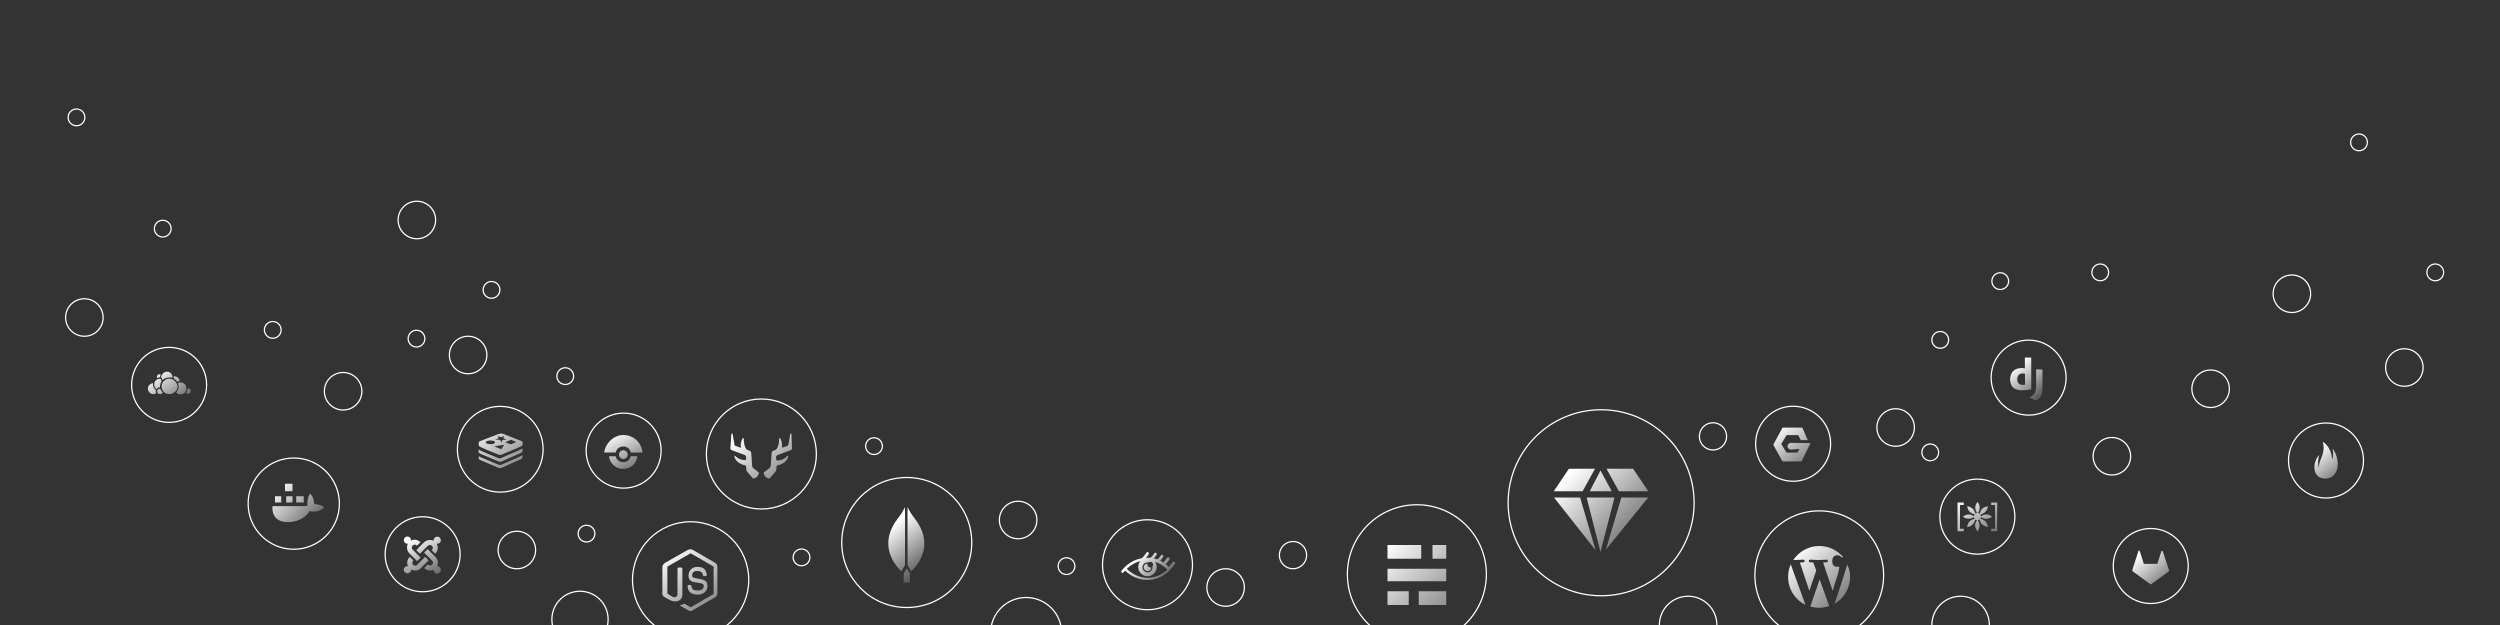 <svg id="Layer_1" xmlns="http://www.w3.org/2000/svg" xmlns:xlink="http://www.w3.org/1999/xlink" viewBox="0 0 2000 500"><rect x="0" y="0" width="2000" height="500" fill="#333333" stroke="none"/><style>.st0{clip-path:url(#SVGID_2_);} .st1{fill:none;stroke:#FFFFFF;stroke-miterlimit:10;} .st2{fill:url(#SVGID_3_);} .st3{fill:url(#SVGID_4_);} .st4{fill:url(#SVGID_5_);} .st5{fill:url(#SVGID_6_);} .st6{fill:url(#SVGID_7_);} .st7{fill:url(#SVGID_8_);} .st8{fill:url(#SVGID_9_);} .st9{fill:url(#SVGID_10_);} .st10{fill:url(#SVGID_11_);} .st11{fill:url(#SVGID_12_);} .st12{fill:url(#SVGID_13_);} .st13{fill:url(#SVGID_14_);} .st14{fill:url(#SVGID_15_);} .st15{fill:url(#SVGID_16_);} .st16{fill:url(#SVGID_17_);} .st17{fill:url(#SVGID_18_);} .st18{fill:url(#SVGID_19_);} .st19{fill:url(#SVGID_20_);} .st20{fill:url(#SVGID_21_);} .st21{fill:url(#SVGID_22_);} .st22{fill:url(#SVGID_23_);} .st23{fill:url(#SVGID_24_);} .st24{fill:url(#SVGID_25_);} .st25{fill:url(#SVGID_26_);} .st26{fill:url(#SVGID_27_);} .st27{fill:url(#SVGID_28_);} .st28{fill:url(#SVGID_29_);} .st29{fill:url(#SVGID_30_);} .st30{fill:url(#SVGID_31_);} .st31{fill:url(#SVGID_32_);} .st32{fill:url(#SVGID_33_);} .st33{fill:url(#SVGID_34_);} .st34{fill:url(#SVGID_35_);} .st35{fill:url(#SVGID_36_);} .st36{fill:url(#SVGID_37_);} .st37{fill:url(#SVGID_38_);} .st38{fill:url(#SVGID_39_);} .st39{fill:url(#SVGID_40_);} .st40{fill:url(#SVGID_41_);} .st41{fill:url(#SVGID_42_);} .st42{fill:url(#SVGID_43_);} .st43{fill:url(#SVGID_44_);} .st44{fill:url(#SVGID_45_);} .st45{fill:url(#path2838_2_);} .st46{fill:url(#path2860_2_);} .st47{fill:url(#SVGID_46_);} .st48{fill:url(#SVGID_47_);} .st49{fill:url(#SVGID_48_);} .st50{fill:url(#SVGID_49_);} .st51{fill:url(#SVGID_50_);} .st52{fill:url(#SVGID_51_);}</style><defs><path id="SVGID_1_" d="M0 0h2000v500H0z"/></defs><clipPath id="SVGID_2_"><use xlink:href="#SVGID_1_" overflow="visible"/></clipPath><g class="st0"><path class="st1" d="M1581.9 383.3c-16.6 0-30 13.4-30 30s13.4 30 30 30 30-13.4 30-30-13.4-30-30-30z"/><linearGradient id="SVGID_3_" gradientUnits="userSpaceOnUse" x1="1597.108" y1="433.504" x2="1569.775" y2="397.504"><stop offset="0" stop-color="#FFF" stop-opacity=".2"/><stop offset="1" stop-color="#FFF"/></linearGradient><path class="st2" d="M1571 425h-5v-23h5v2h-3v19h3v2zm12.7-9.5c-.4.3-.9.5-1.4.7 1.9 3 1.7 6-.3 8.9-2.4-3-2.5-6-.4-8.9-.5-.1-1-.2-1.4-.5-.8 3.4-3 5.4-6.5 6 .5-3.8 2.5-6 6-6.6-.3-.4-.5-.8-.6-1.4-3 1.8-6 1.7-8.8-.3 3-2.3 6-2.5 8.8-.4.1-.6.3-1.1.7-1.6-3.6-.7-5.6-2.8-6-6.5 3.6.7 5.7 2.7 6.5 6 .4-.3.9-.5 1.4-.5-2.1-3-2-6 .4-8.9 2.1 3 2.2 6 .3 8.9.5.1 1 .3 1.4.7.7-3.7 2.8-5.7 6.6-6-.7 3.7-2.8 5.7-6.1 6.5.3.4.5.9.5 1.5 3.1-2.2 6-2 8.9.3-3 2.1-6 2.2-8.9.3-.1.5-.3.9-.5 1.3 3.5.8 5.5 3 6.1 6.5-4-.5-6.1-2.5-6.7-6zm14 9.5h-4.7v-2h3v-19h-3v-2h4.8l-.1 23z"/></g><g class="st0"><circle class="st1" cx="338.1" cy="443.4" r="30"/><linearGradient id="SVGID_4_" gradientUnits="userSpaceOnUse" x1="355.394" y1="459.795" x2="338.06" y2="426.462"><stop offset="0" stop-color="#FFF" stop-opacity=".2"/><stop offset="1" stop-color="#FFF"/></linearGradient><path class="st3" d="M333.1 440.2l2.8 2.8 3-3 2.8-2.8.6-.5c.9-.9 2.4-.9 3.3 0s.9 2.4 0 3.3l-.2.2 2.8 2.8.2-.2c1.7-1.7 2.2-4.2 1.6-6.3-.2-.5-.4-.5-.6-1.5h.4c1.6 0 2.9-1.2 2.9-2.8s-1.3-2.9-2.9-2.9-2.9 1.3-2.9 2.9v.5c0-.2-.8-.4-1.2-.5-2.1-.6-4.6-.1-6.3 1.6l-.6.5-2.8 2.8-2.9 3.1z"/><linearGradient id="SVGID_5_" gradientUnits="userSpaceOnUse" x1="340.792" y1="467.388" x2="323.459" y2="434.055"><stop offset="0" stop-color="#FFF" stop-opacity=".2"/><stop offset="1" stop-color="#FFF"/></linearGradient><path class="st4" d="M342.9 448.3l-2.8-2.8-3 3-2.8 2.8-.5.6c-.9.9-2.4.9-3.3 0-.9-.9-.9-2.4 0-3.3l.2-.2-2.8-2.8-.3.1c-1.6 1.6-2.2 4-1.7 6 .2.4.4.9.6 1.3-.2 0-.4-.1-.6-.1-1.6 0-2.9 1.3-2.9 2.9 0 1.6 1.4 2.9 3 2.9s3-1.3 3-2.9v-.4c0 .4 1 .7 1.6.9 2.1.5 4.4 0 6-1.7l.6-.6 2.8-2.8 2.9-2.9z"/><linearGradient id="SVGID_6_" gradientUnits="userSpaceOnUse" x1="345.641" y1="464.866" x2="328.308" y2="431.533"><stop offset="0" stop-color="#FFF" stop-opacity=".2"/><stop offset="1" stop-color="#FFF"/></linearGradient><path class="st5" d="M326 435h.4c-.3 0-.5.9-.6 1.3-.6 2.2-.1 4.6 1.6 6.3l.5.5 2.8 2.8 3 3 2.8-2.8-3-3-2.8-2.8-.6-.6c-.9-.9-.9-2.4 0-3.3s2.4-.9 3.3 0l.2.2 2.8-2.8-.2-.2c-1.6-1.6-3.9-2.2-5.9-1.7-.5.1-1.1.4-1.6.7 0-.2.1-.3.1-.5 0-1.6-1.3-2.9-2.9-2.9-1.6 0-2.9 1.3-2.9 2.9 0 1.6 1.3 2.9 3 2.9z"/><linearGradient id="SVGID_7_" gradientUnits="userSpaceOnUse" x1="350.521" y1="462.329" x2="333.188" y2="428.996"><stop offset="0" stop-color="#FFF" stop-opacity=".2"/><stop offset="1" stop-color="#FFF"/></linearGradient><path class="st6" d="M349.9 453h-.3c.3 0 .5-.9.6-1.4.5-2.1-.1-4.3-1.7-5.9l-.6-.6-2.8-2.8-3-3-2.8 2.8 3 3 2.8 2.8.6.6c.9.9.9 2.4 0 3.3-.9.9-2.4.9-3.3 0l-.2-.2-2.8 2.8.2.2c1.7 1.7 4.2 2.2 6.3 1.6.4-.1.8-.3 1.1-.6 0 .2-.1.3-.1.5 0 1.6 1.3 2.9 2.9 2.9 1.6 0 2.9-1.5 2.9-3.1.1-1.4-1.2-2.9-2.8-2.9z"/></g><g class="st0"><circle class="st1" cx="1455.4" cy="460.2" r="51.5"/><linearGradient id="SVGID_8_" gradientUnits="userSpaceOnUse" x1="1472.435" y1="502.565" x2="1423.809" y2="453.938"><stop offset="0" stop-color="#FFF" stop-opacity=".2"/><stop offset="1" stop-color="#FFF"/></linearGradient><path class="st7" d="M1430.5 461.6c0 9.8 5.7 18.4 13.9 22.3l-11.8-32.4c-1.4 3-2.1 6.5-2.1 10.1z"/><linearGradient id="SVGID_9_" gradientUnits="userSpaceOnUse" x1="1488.427" y1="486.573" x2="1439.801" y2="437.947"><stop offset="0" stop-color="#FFF" stop-opacity=".2"/><stop offset="1" stop-color="#FFF"/></linearGradient><path class="st8" d="M1471.4 454c.2-1.5-1.5-.2-2.9-.7-2.1-.5-2.9-2.7-2.7-5 .3-3.4 2.4-4.5 5.3-3.9 1.5.2 2.4 2.6 3.3 1 0-.2-1.4-1.4-2.2-2.1-4.5-4.1-10.3-6.5-16.8-6.5-8.6 0-16.3 4.5-20.8 11.2h1.5c2.6 0 6.5-.3 6.5-.3 1.4 0 1.5 1.9.2 2.1 0 0-1.4.2-2.9.2l7.6 22.7 5.5-16.3-2.4-6.4c-1.4 0-2.6-.2-2.6-.2-1.4 0-1.2-2.1.2-2.1 0 0 4.1.3 6.5.3 2.6 0 6.5-.3 6.5-.3 1.4 0 1.5 1.9.2 2.1 0 0-1.4.2-2.9.2l7.7 22.8 2.4-8.2c1.4-3.4 2.6-8.5 2.8-10.6z"/><linearGradient id="SVGID_10_" gradientUnits="userSpaceOnUse" x1="1476.307" y1="498.693" x2="1427.681" y2="450.067"><stop offset="0" stop-color="#FFF" stop-opacity=".2"/><stop offset="1" stop-color="#FFF"/></linearGradient><path class="st9" d="M1455.7 463.6l-7.4 21.6c2.2.7 4.6 1 7 1 2.9 0 5.7-.5 8.2-1.4 0-.2-.2-.2-.2-.3l-7.6-20.9z"/><linearGradient id="SVGID_11_" gradientUnits="userSpaceOnUse" x1="1490.212" y1="484.788" x2="1441.586" y2="436.162"><stop offset="0" stop-color="#FFF" stop-opacity=".2"/><stop offset="1" stop-color="#FFF"/></linearGradient><path class="st10" d="M1477.7 451.6c.2.9-10 31.4-10 31.4 7.4-4.3 12.4-12.4 12.4-21.5 0-4.2-.8-6.5-2.4-9.9z"/></g><g class="st0"><circle class="st1" cx="400.2" cy="359.4" r="34.3"/><linearGradient id="SVGID_12_" gradientUnits="userSpaceOnUse" x1="421.72" y1="389.867" x2="381.72" y2="338.867"><stop offset="0" stop-color="#FFF" stop-opacity=".2"/><stop offset="1" stop-color="#FFF"/></linearGradient><path class="st11" d="M417.9 366.2c0 .3-.3.7-1.4 1.3-1.9.9-11.7 5-13.7 6.1-2.1 1.1-3.2 1.1-4.8.3-1.7-.8-11.9-5-13.7-5.8-.9-.5-1.3-.8-1.3-1.1v-2.2c0 .2.6.5 1.1.8 1.8.8 12.2 5 13.8 5.8 1.7.8 2.7.8 4.8-.3 2.1-1.1 11.8-5 13.7-6.1.9-.5 1.4-.9 1.4-1.1.2-.2.1 2.1.1 2.3zm.1-5.1c0 .3-.4.7-1.4 1.3-.1.1-.4.1-.5.2-.3.1-.7.3-1 .5-3.4 1.5-10.4 4.5-12.3 5.4-2.1 1.1-3.2 1.1-4.8.3-1.4-.7-8.6-3.5-12.3-5.2-.5-.2-.9-.3-1.3-.6-.1-.1-.1-.1-.2-.1-.9-.5-1.3-.8-1.3-1.1v-2.3c0 .2.6.5 1 .8.6.2 1.9.9 3.5 1.5.7.3 1.3.6 2.1.9 3.4 1.4 7.3 3 8.2 3.4 1.7.8 2.7.8 4.8-.3 1.1-.7 5-2.2 8.4-3.7.7-.3 1.3-.6 1.9-.8 1.6-.7 3-1.3 3.6-1.6.9-.5 1.4-.9 1.4-1.1.2-.1.2 2.1.2 2.5z"/><linearGradient id="SVGID_13_" gradientUnits="userSpaceOnUse" x1="425.475" y1="386.921" x2="385.475" y2="335.921"><stop offset="0" stop-color="#FFF" stop-opacity=".2"/><stop offset="1" stop-color="#FFF"/></linearGradient><path class="st12" d="M416.6 352.6c-1.8-.7-11.6-4.5-13.5-5.3-1.9-.7-2.6-.7-4.8.1-2.2.8-12.4 4.8-14.2 5.5-.9.3-1.1.7-1.1 1v2.5c0 .3.4.7 1.3 1.1.1 0 .1.1.2.1.2.1.7.3 1.1.6 1.3.6 3.2 1.4 5 2.2.9.3 1.9.8 2.9 1.1 2.1.9 3.8 1.6 4.5 1.9 1.7.8 2.7.8 4.8-.3.8-.3 2.4-1.1 4.5-1.9.9-.3 1.8-.8 2.7-1.1 1.9-.9 4-1.7 5.3-2.3.3-.2.7-.3.9-.5.1-.1.3-.1.4-.1.9-.5 1.5-.9 1.5-1.3v-2.4c-.1-.2-.6-.6-1.5-.9zm-18.6-3.9l2.7 1.1 2.6-.9-.7 1.7 2.7 1-3.3.4-.8 1.9-1.1-1.9-.1-.1-4-.3 3-1-1-1.9zm-5.6 6.6c-.5 0-.9 0-1.4-.1-1.4-.2-2.4-.7-2.4-1.4 0-.8 1.7-1.4 3.8-1.4 1.5 0 2.9.3 3.4.9.1.2.2.3.2.6 0 .9-1.6 1.6-3.6 1.4zm10 2l-1.4 2.1-3.4-1.4-2.3-.9 8.1-1.3-1 1.5zm7.5-2.3l-.9.3-.5.1-4.4-1.6 1.4-.6 3.3-1.4 4.2 1.7-3.1 1.5z"/></g><g class="st0"><circle class="st1" cx="552.5" cy="463.9" r="46.5"/><linearGradient id="SVGID_14_" gradientUnits="userSpaceOnUse" x1="580.059" y1="502.78" x2="535.059" y2="440.78"><stop offset="0" stop-color="#FFF" stop-opacity=".2"/><stop offset="1" stop-color="#FFF"/></linearGradient><path class="st13" d="M552.7 488.9c-.6 0-1.4-.2-1.9-.5l-6.2-3.6c-.9-.5-.5-.5-.2-.7 1.2-.5 1.4-.1 2.8-1.1h.5l4.6 2.7c.2.2.5.1.6 0l17.9-10.4c.2-.2.1-.3.1-.5v-21.1c0-.2 0-.5-.1-.5l-18-10.4c-.2-.2-.4-.2-.6 0l-18.1 10.4c-.2.2-.2.3-.2.5v20.9c0 .2.1.5.3.5l3.6 2.2c2.6 1.4 4.2-.3 4.2-1.9v-20.5c0-.3.6-.9.7-.9h2.3c.3 0 .9.6.9.9v20.6c0 3.6-2.3 5.6-5.7 5.6-1.1 0-2 0-4.3-1.1l-4.6-2.5c-1.1-.8-1.4-1.6-1.4-2.8v-21.1c0-1.4 1-2.6 2.1-3.3l18.3-10.4c1.1-.6 2.7-.6 3.9 0l18 10.4c1.2.6 1.7 2 1.7 3.3v20.9c0 1.4-.6 2.6-1.7 3.3l-18 10.4c-.4.5-.9.7-1.5.7z"/><linearGradient id="SVGID_15_" gradientUnits="userSpaceOnUse" x1="583.656" y1="500.169" x2="538.656" y2="438.169"><stop offset="0" stop-color="#FFF" stop-opacity=".2"/><stop offset="1" stop-color="#FFF"/></linearGradient><path class="st14" d="M558.2 475.7c-6.7 0-8.1-3.9-8.1-7 0-.3.2-.7.5-.7h2c.2 0 .5.4.5.7.3 2.5 1.2 3.7 5.3 3.7 3.3 0 4.6-1.7 4.6-3.7 0-1.2-.5-2-5.4-2.6-4.2-.5-6.8-1.5-6.8-5.6 0-3.7 2.6-7 7-7 5 0 7.3 2.2 7.6 6.5 0 .2 0 .5-.2.6-.2.2-.2.3-.3.3h-2c-.2 0-.5-.3-.5-.6-.5-2.5-1.5-3.5-4.8-3.5-3.6 0-3.9 2.6-3.9 3.7 0 1.4.5 1.7 5.3 2.5 4.7.8 7 1.8 7 5.7s-2.8 7-7.8 7z"/></g><g class="st0"><circle class="st1" cx="725.4" cy="434" r="52"/><linearGradient id="SVGID_16_" gradientUnits="userSpaceOnUse" x1="743.09" y1="451.579" x2="717.09" y2="417.579"><stop offset="0" stop-color="#FFF" stop-opacity=".2"/><stop offset="1" stop-color="#FFF"/></linearGradient><path class="st15" d="M726.1 452.2l2.9 4.9c6.4-6.2 18.7-22.2 2.3-43-1.6-1.9-3.6-4.7-5.2-8.5-.2-.5 0 46.6 0 46.6z"/><linearGradient id="SVGID_17_" gradientUnits="userSpaceOnUse" x1="739.69" y1="454.178" x2="713.69" y2="420.178"><stop offset="0" stop-color="#FFF" stop-opacity=".2"/><stop offset="1" stop-color="#FFF"/></linearGradient><path class="st16" d="M724 452.2l-2.9 4.9c-6.4-6.2-18.7-22.2-2.4-43 1.6-1.9 3.6-4.7 5.2-8.5.3-.5.1 46.6.1 46.6z"/><g><linearGradient id="SVGID_18_" gradientUnits="userSpaceOnUse" x1="726.918" y1="463.945" x2="700.918" y2="429.945"><stop offset="0" stop-color="#FFF" stop-opacity=".2"/><stop offset="1" stop-color="#FFF"/></linearGradient><path class="st17" d="M723 466v-7.2l2.4-4 2.6 4v7.2z"/></g></g><g class="st0"><circle class="st1" cx="1133.5" cy="459.4" r="55.6"/><linearGradient id="SVGID_19_" gradientUnits="userSpaceOnUse" x1="1184.581" y1="503.441" x2="1113.581" y2="431.441"><stop offset="0" stop-color="#FFF" stop-opacity=".2"/><stop offset="1" stop-color="#FFF"/></linearGradient><path class="st18" d="M1110 436h27v11h-27z"/><linearGradient id="SVGID_20_" gradientUnits="userSpaceOnUse" x1="1198.777" y1="489.442" x2="1127.777" y2="417.442"><stop offset="0" stop-color="#FFF" stop-opacity=".2"/><stop offset="1" stop-color="#FFF"/></linearGradient><path class="st19" d="M1146 436h11v11h-11z"/><linearGradient id="SVGID_21_" gradientUnits="userSpaceOnUse" x1="1180.402" y1="507.562" x2="1109.402" y2="435.562"><stop offset="0" stop-color="#FFF" stop-opacity=".2"/><stop offset="1" stop-color="#FFF"/></linearGradient><path class="st20" d="M1110 455h47v10h-47z"/><g><linearGradient id="SVGID_22_" gradientUnits="userSpaceOnUse" x1="1177.49" y1="510.433" x2="1106.49" y2="438.433"><stop offset="0" stop-color="#FFF" stop-opacity=".2"/><stop offset="1" stop-color="#FFF"/></linearGradient><path class="st21" d="M1135 473h22v11h-22z"/></g><g><linearGradient id="SVGID_23_" gradientUnits="userSpaceOnUse" x1="1163.548" y1="524.182" x2="1092.548" y2="452.182"><stop offset="0" stop-color="#FFF" stop-opacity=".2"/><stop offset="1" stop-color="#FFF"/></linearGradient><path class="st22" d="M1110 473h17v11h-17z"/></g></g><g class="st0"><circle class="st1" cx="609.1" cy="363.2" r="44"/><linearGradient id="SVGID_24_" gradientUnits="userSpaceOnUse" x1="644.035" y1="390.994" x2="603.537" y2="339.997"><stop offset="0" stop-color="#FFF" stop-opacity=".2"/><stop offset="1" stop-color="#FFF"/></linearGradient><path class="st23" d="M633.2 347.2c-.1-.6-1-.6-1 .1l-1.5 8.5c-.1.4-.4.7-.7.9l-4.5 1.5c.6-2.8-.1-5.6-1.3-7.5-.3-.4-.9-.3-.9.3 0 3.7-.7 6.7-2.5 8.8l-1.9.6c-.9.3-1.5 1.2-1.6 2.1-.1 2.3-.6 7.6-.7 10.1 0 .7-.4 1.5-1 1.9L611 378c0 2.2 1.9 4.8 4.7 4.8l4.5-5.3c.6-.6.9-1.5.9-2.2l.1-2.2c0-.4.3-.7.6-.7 5.3-1.3 8.1-4 8.8-7.3.1-.4-.4-.7-.7-.4-2.3 2.8-5.7 3.7-7.9 3.7-.4 0-1.1-.4-1.1-.9v-2.1c0-.6.5-1 1.1-1.3l10.8-4.1c.4-.1.8-.7.8-1.2l-.4-11.6z"/><linearGradient id="SVGID_25_" gradientUnits="userSpaceOnUse" x1="627.474" y1="404.146" x2="586.976" y2="353.148"><stop offset="0" stop-color="#FFF" stop-opacity=".2"/><stop offset="1" stop-color="#FFF"/></linearGradient><path class="st24" d="M585.1 347.2c.1-.6 1-.6 1 .1l1.5 8.5c.1.4.4.7.7.9l4.5 1.5c-.6-2.8.1-5.6 1.3-7.5.3-.4.9-.3.9.3 0 3.7.7 6.7 2.5 8.8l1.9.6c.9.3 1.5 1.2 1.6 2.1.1 2.3.6 7.6.7 10.1 0 .7.4 1.5 1 1.9l4.4 3.5c0 2.2-1.9 4.8-4.7 4.8l-4.5-5.3c-.6-.6-.9-1.5-.9-2.2l-.1-2.2c0-.4-.3-.7-.6-.7-5.3-1.3-8.1-4-8.8-7.3-.1-.4.4-.7.7-.4 2.3 2.5 5.5 3.4 7.7 3.4.4 0 1-.4 1-.9v-1.8c0-.6-.4-1-1-1.3l-10.8-4.1c-.4-.1-.8-.7-.8-1.2l.8-11.6z"/></g><g class="st0"><circle class="st1" cx="235" cy="402.9" r="36.5"/><linearGradient id="SVGID_26_" gradientUnits="userSpaceOnUse" x1="252.216" y1="421.902" x2="219.216" y2="389.902"><stop offset="0" stop-color="#FFF" stop-opacity=".2"/><stop offset="1" stop-color="#FFF"/></linearGradient><path class="st25" d="M218 405.4s-1.7 12.3 12.4 12.3c0 0 11.4.6 17.4-8.9 4.3 1.3 9.9-.2 11.4-3.2 0 0-2.4-2.1-7.8-2.3 0 0 0-5.5-3.4-8.4 0 0-2.3 2.9-2.1 9.6-.5.2-1.2.4-1.9.4h-26v.5z"/><linearGradient id="SVGID_27_" gradientUnits="userSpaceOnUse" x1="249.011" y1="425.207" x2="216.011" y2="393.207"><stop offset="0" stop-color="#FFF" stop-opacity=".2"/><stop offset="1" stop-color="#FFF"/></linearGradient><path class="st26" d="M220 397h5v5h-5z"/><linearGradient id="SVGID_28_" gradientUnits="userSpaceOnUse" x1="253.373" y1="420.71" x2="220.373" y2="388.71"><stop offset="0" stop-color="#FFF" stop-opacity=".2"/><stop offset="1" stop-color="#FFF"/></linearGradient><path class="st27" d="M229 397h5v5h-5z"/><linearGradient id="SVGID_29_" gradientUnits="userSpaceOnUse" x1="257.878" y1="416.063" x2="224.878" y2="384.063"><stop offset="0" stop-color="#FFF" stop-opacity=".2"/><stop offset="1" stop-color="#FFF"/></linearGradient><path class="st28" d="M228 387h6v6h-6z"/><linearGradient id="SVGID_30_" gradientUnits="userSpaceOnUse" x1="257.492" y1="416.462" x2="224.492" y2="384.462"><stop offset="0" stop-color="#FFF" stop-opacity=".2"/><stop offset="1" stop-color="#FFF"/></linearGradient><path class="st29" d="M237 397h6v5h-6z"/></g><g class="st0"><path class="st1" d="M918 415.8c-19.8 0-36 16.2-36 36s16.2 36 36 36 36-16.2 36-36-16-36-36-36z"/><linearGradient id="SVGID_31_" gradientUnits="userSpaceOnUse" x1="930.881" y1="466.119" x2="910.047" y2="445.285"><stop offset="0" stop-color="#FFF" stop-opacity=".2"/><stop offset="1" stop-color="#FFF"/></linearGradient><path class="st30" d="M939.6 449.6c-.5-.4-1.2-.2-1.6.2-.8 1.3-1.9 2.5-3 3.7-.7-.8-1.6-1.5-2.4-2.2 1.5-1.5 2.8-3.5 2.9-3.6.4-.5.1-1.2-.4-1.6-.5-.4-1.2-.1-1.6.4-.5.6-1.7 2.4-2.8 3.5-.8-.5-1.7-1.1-2.5-1.5 1.5-1.5 2.4-3.1 2.4-3.1.2-.5 0-1.2-.5-1.5-.5-.2-1.2 0-1.5.5 0 0-1 1.9-2.7 3.1-.8-.4-1.8-.6-2.8-.8 1.3-1.5 2.2-2.9 2.2-2.9.4-.5.1-1.2-.5-1.5-.5-.4-1.2-.1-1.5.5 0 0-1.2 2.2-2.9 3.4l-.1.1c-1.2-.1-2.2-.1-3.4-.1 1.2-1.3 1.9-2.7 2.1-2.8.4-.5.1-1.2-.4-1.6-.5-.4-1.2-.1-1.6.4 0 .1-1.9 3-3.6 4.4-6.2 1.1-11.9 4.5-16.1 9.9-.4.5-.4 1.2.1 1.6.1.1.5.2.7.2.4 0 .6-.1.8-.5.4-.5.8-.8 1.2-1.3 5.3 5.1 11.6 7.5 17.9 7.5 6.4 0 12.9-2.7 18.1-8.1 0-.1.1-.1.1-.1 1.2-1.3 2.4-2.8 3.5-4.4.7-.8.5-1.4-.1-1.8zm-21.6.3c.2 0 .5 0 .6.1.4-.4 1-.6 1.6-.6 1.2 0 2.3 1 2.3 2.3 0 .6-.2 1.1-.6 1.6 0 .2.1.5.1.6 0 2.2-1.8 4-4 4s-4-1.8-4-4c0-2.3 1.8-4 4-4zm-16.6 5.2c3.1-3.1 6.9-5.2 10.9-6.2-1.1 1.3-1.7 2.9-1.7 4.7 0 4.1 3.3 7.4 7.4 7.4s7.4-3.3 7.4-7.4c0-1.6-.5-3.1-1.5-4.2 3.7 1.2 7.1 3.3 10 6.4-9.6 8.8-22.6 8.6-32.5-.7z"/><linearGradient id="SVGID_32_" gradientUnits="userSpaceOnUse" x1="930.25" y1="466.75" x2="909.416" y2="445.916"><stop offset="0" stop-color="#FFF" stop-opacity=".2"/><stop offset="1" stop-color="#FFF"/></linearGradient><path class="st31" d="M917.9 451.6c0-.2 0-.5.1-.7-1.7 0-3 1.3-3 3s1.3 3 3 3 3-1.3 3-3c-.2.1-.5.1-.7.1-1.3 0-2.4-1.1-2.4-2.4z"/></g><g class="st0"><path class="st1" d="M135.3 277.9c-16.6 0-30 13.4-30 30s13.4 30 30 30 30-13.4 30-30-13.4-30-30-30z"/><linearGradient id="SVGID_33_" gradientUnits="userSpaceOnUse" x1="154.443" y1="318.044" x2="133.11" y2="290.711"><stop offset="0" stop-color="#FFF" stop-opacity=".2"/><stop offset="1" stop-color="#FFF"/></linearGradient><path class="st32" d="M150.2 310.6c0 1.4-.5 2.7-1.4 3.8.4.4 1 .7 1.6.7 1.2 0 2.2-1 2.2-2.2-.1-1.3-1.1-2.3-2.4-2.3z"/><linearGradient id="SVGID_34_" gradientUnits="userSpaceOnUse" x1="153.471" y1="318.803" x2="132.138" y2="291.47"><stop offset="0" stop-color="#FFF" stop-opacity=".2"/><stop offset="1" stop-color="#FFF"/></linearGradient><path class="st33" d="M141.7 305.4c.6-.3 1.3-.5 2-.6-.2-2.1-2-3.8-4.2-3.8h-.5v.7c0 .4.1.7 0 1.1 1.2.6 2.1 1.5 2.7 2.6z"/><linearGradient id="SVGID_35_" gradientUnits="userSpaceOnUse" x1="137.456" y1="331.303" x2="116.123" y2="303.969"><stop offset="0" stop-color="#FFF" stop-opacity=".2"/><stop offset="1" stop-color="#FFF"/></linearGradient><path class="st34" d="M124.8 312.2c-1.5-1.1-2.4-2.8-2.4-4.6 0-.3 0-.7.1-1-2.4.1-4.2 2-4.2 4.3 0 2.4 2 4.4 4.4 4.4.8 0 1.6-.2 2.3-.7-.3-.5-.4-1-.4-1.6 0-.2.1-.5.2-.8z"/><linearGradient id="SVGID_36_" gradientUnits="userSpaceOnUse" x1="145.672" y1="324.89" x2="124.339" y2="297.557"><stop offset="0" stop-color="#FFF" stop-opacity=".2"/><stop offset="1" stop-color="#FFF"/></linearGradient><path class="st35" d="M128 301.8v-.1c0-.7.3-1.4.6-2-.3-.2-.6-.3-1-.3-1.2 0-2.1.9-2.1 2.1 0 .3 0 .6.1.9.8-.4 2.4-.6 2.4-.6z"/><linearGradient id="SVGID_37_" gradientUnits="userSpaceOnUse" x1="142.539" y1="327.335" x2="121.206" y2="300.002"><stop offset="0" stop-color="#FFF" stop-opacity=".2"/><stop offset="1" stop-color="#FFF"/></linearGradient><path class="st36" d="M127.2 309.9c.1 0 .2.1.3.1h.5v-.9c0-1.5.6-3 1.4-4.2-.2-.3-.4-.5-.5-.8 0-.1-.1-.2-.1-.3s-.1-.1-.1-.2c-.1-.2-.1-.6-.2-.6h-.4c-.7 0-1.4.1-2 .4h-.3s-.2.1-.3.2c-.8.5-1.5 1.3-1.8 2.2 0 .1-.1.2-.1.3 0 .1-.1.2-.1.3-.1.4-.1.8-.1 1.2 0 1.4.7 2.9 1.8 3.8.5-.8 1.2-1.3 2-1.5z"/><linearGradient id="SVGID_38_" gradientUnits="userSpaceOnUse" x1="140.183" y1="329.174" x2="118.85" y2="301.841"><stop offset="0" stop-color="#FFF" stop-opacity=".2"/><stop offset="1" stop-color="#FFF"/></linearGradient><path class="st37" d="M129.1 312.7c0-.1-.1 0-.1-.1-.3-.5-.5-1.5-.6-1.5h-.6s-.2-.2-.3-.1c-.6.2-1.1.5-1.5 1 0 .1-.1.2-.1.2 0 .1-.1.2-.1.2-.1.2-.1.4-.1.6 0 .4.1.8.3 1.2 0 .1.1.2.2.2l.2.2c.4.5 1 .7 1.7.7.9 0 1.7-.5 2.1-1.3-.3-.3-.6-.7-.8-1.1-.2 0-.3-.1-.3-.2z"/><linearGradient id="SVGID_39_" gradientUnits="userSpaceOnUse" x1="149.498" y1="321.904" x2="128.165" y2="294.57"><stop offset="0" stop-color="#FFF" stop-opacity=".2"/><stop offset="1" stop-color="#FFF"/></linearGradient><path class="st38" d="M129.3 302.4c0 .1.1.2.2.3 0 .1.1.2.1.3 0 .1.1.2.1.3s.1.2.1.3c.1.2.2.3.3.5.2-.3.5-.5.8-.7.1-.1.2-.1.2-.2.1-.1.2 0 .2-.1 1.3-.8 2.7-1.1 4.3-1.1h.8c.6 0 1.6 0 1.6.3v-.6s.1-.5 0-.7c0-.1 0-.2-.1-.3 0-.1 0-.2-.1-.3-.6-1.9-2.3-3.1-4.2-3.1-1.6 0-3 .9-3.8 2.2-.1.1-.1.2-.1.3s-.3.2-.3.3c-.2.5-.5 1.1-.5 1.6v.4s.4.2.4.3z"/><linearGradient id="SVGID_40_" gradientUnits="userSpaceOnUse" x1="151.803" y1="320.105" x2="130.469" y2="292.772"><stop offset="0" stop-color="#FFF" stop-opacity=".2"/><stop offset="1" stop-color="#FFF"/></linearGradient><path class="st39" d="M149 311v-.6-.3c0-2.3-2.1-4.1-4.4-4.1H144c-.6 0-1.1.1-1.7.4.3.7.6 1.3.6 2.1V309.3c0 1.8-.8 3.4-1.9 4.7.9.9 2.1 1.5 3.4 1.5 1.2 0 2.3-.4 3.2-1.2l.2-.2c.1-.1.1 0 .2 0 .7-1.1 1.2-2.1 1.2-3.1h.2-.4z"/><linearGradient id="SVGID_41_" gradientUnits="userSpaceOnUse" x1="146.945" y1="323.896" x2="125.612" y2="296.563"><stop offset="0" stop-color="#FFF" stop-opacity=".2"/><stop offset="1" stop-color="#FFF"/></linearGradient><path class="st40" d="M141.3 306.6c0-.1-.2-.2-.2-.2 0-.1-.1-.2-.1-.2-.6-1-1.4-1.9-2.4-2.4-.1 0-.2-.1-.2-.1-.1 0-.2-.1-.2-.1-.7-.3-1.4-.6-2.1-.6H135.5l-.1-.1c-1.2 0-2.3.4-3.2 1-.1 0-.2.1-.2.2-.1.1-.2.1-.2.2-.4.3-.7.6-1 .9l-.2.2-.2.2c-.7 1.1-1.1 2.3-1.1 3.6 0 .3 0 .7.1 1 0 .1 0 .2.1.3 0 .1.1.2.1.3.1.5.3.9.5 1.3 0 .1.1.2.1.2 0 .1.1.2.1.2.1.2.3.4.4.6.1.1.2.2.2.3.1.1.1.2.2.2 1.2 1.1 2.7 1.7 4.3 1.7 1.6 0 3.1-.6 4.3-1.7l.2-.2c.1-.1.3-.1.4-.2.9-1 1.8-2.3 1.8-3.7v-.5-.2c-.1-.7-.4-1.4-.8-2.2z"/></g><g class="st0"><circle class="st1" cx="1434.5" cy="355" r="30"/><linearGradient id="SVGID_42_" gradientUnits="userSpaceOnUse" x1="1450.861" y1="376.821" x2="1422.861" y2="341.487"><stop offset="0" stop-color="#FFF" stop-opacity=".2"/><stop offset="1" stop-color="#FFF"/></linearGradient><path class="st41" d="M1430 357c0 1.5 1.3 2.8 2.8 2.7l6.8-.5-1.7 2.9h-8.7l-4.2-6.9 4.3-7.1h9.2l2.2 4h5.5l-4.3-10H1426l-7.4 13.7 7.4 13.3h15.3l7.1-14.6-15.6-.2c-1.4-.1-2.8 1.2-2.8 2.7z"/></g><g class="st0"><circle class="st1" cx="1860.8" cy="368.4" r="30"/><linearGradient id="SVGID_43_" gradientUnits="userSpaceOnUse" x1="1874.033" y1="385.881" x2="1852.7" y2="361.214"><stop offset="0" stop-color="#FFF" stop-opacity=".2"/><stop offset="1" stop-color="#FFF"/></linearGradient><path class="st42" d="M1855.3 364s-1.7 6.3-.1 10.3c-.6-6.8 5.6-10.1 3.1-20.9 0 0 7.1 4.1 7.3 14.2 1.2-2.3 1.2-5.7.4-8.8 1.3 1.5 5.9 8.9 3.6 16.9-.4 1.4-1 2.6-1.8 3.6-.2.3-.4.5-.6.7-.4.4-.8.8-1.2 1.1-.1.1-.2.1-.3.2-.2.1-.4.2-.6.4-.2.1-.4.2-.7.3-.2.1-.3.2-.5.2l-.9.3c-.1 0-.2.1-.4.1-.5.2-.9.3-1.3.3-4.7.2-7.7-1.8-8.8-4.5-.1-.2-.2-.5-.3-.7-2.3-6.2 1.5-12.2 3.1-13.7z"/></g><g class="st0"><circle class="st1" cx="1720.6" cy="452.8" r="30"/><linearGradient id="SVGID_44_" gradientUnits="userSpaceOnUse" x1="1737.08" y1="470.924" x2="1712.413" y2="442.257"><stop offset="0" stop-color="#FFF" stop-opacity=".2"/><stop offset="1" stop-color="#FFF"/></linearGradient><path class="st43" d="M1735.2 456.9c-.1.1-.2.3-.3.3l-14.3 10.4-14.3-10.4-.3-.3c-.2-.3-.3-.6-.1-1l.8-2.6.8-2.4 3.2-10c0-.1.1-.2.1-.3.2-.2.4-.2.6-.1.1.1.2.1.3.3 0 0 0 .1.1.1l.7 2.2 2.6 8h10.8l3.2-10.1c.1-.2.2-.3.3-.3.3-.1.6 0 .8.3l3.3 10 1.7 5.1c.2.2.2.6 0 .8z"/></g><g class="st0"><circle class="st1" cx="498.9" cy="360.5" r="30"/><linearGradient id="SVGID_45_" gradientUnits="userSpaceOnUse" x1="509.803" y1="379.765" x2="490.803" y2="346.765"><stop offset="0" stop-color="#FFF" stop-opacity=".2"/><stop offset="1" stop-color="#FFF"/></linearGradient><path class="st44" d="M498.7 348c8 0 14.6 6 15.3 14h-9.4c-.6-3-3-4.8-6-4.8s-5.4 1.8-6 4.8h-9.2c.7-7 7.3-14 15.3-14zm3.5 15.7c0 1.9-1.6 3.5-3.5 3.5s-3.5-1.6-3.5-3.5 1.6-3.5 3.5-3.5 3.5 1.6 3.5 3.5zm-3.6 11.4c-5.9 0-10.7-4.1-11.4-10.1h5.4c.6 3 3.1 4.8 6 4.8 3 0 5.4-1.8 6-4.8h5.3c-.6 6-5.4 10.1-11.3 10.1z"/></g><g class="st0"><circle class="st1" cx="1622.9" cy="302.1" r="30"/><linearGradient id="path2838_2_" gradientUnits="userSpaceOnUse" x1="1632.008" y1="316.432" x2="1613.008" y2="291.932"><stop offset="0" stop-color="#FFF" stop-opacity=".2"/><stop offset="1" stop-color="#FFF"/></linearGradient><path id="path2838_1_" class="st45" d="M1613.8 303.4c0 3.3 2.2 5.2 6.2 4.4v-8.7c-4-1.3-6.2 1.1-6.2 4.3m6.2-17.4h5v25.5c-5 .8-9.8 1.4-13.3-.6-4.5-2.5-4.7-10.5-1.2-14 1.8-1.8 5.4-3.1 9.4-2.2v-7.9c.1-.2-.1-.8.1-.8"/><linearGradient id="path2860_2_" gradientUnits="userSpaceOnUse" x1="1634.685" y1="314.356" x2="1615.685" y2="289.856"><stop offset="0" stop-color="#FFF" stop-opacity=".2"/><stop offset="1" stop-color="#FFF"/></linearGradient><path id="path2860_1_" class="st46" d="M1634 295.6V307c0 4.7-.1 8.4-1.8 10.6-.3.4-1 1.1-1.5 1.5s-1.5 1.1-2 1.2c-.5 0-2-.8-2.6-1.1-.8-.4-1.6-.9-2.5-1.2 2-1.2 3.9-2.2 4.7-4.7.7-2.2.6-5.4.6-8.5v-9.3l5.1.1z"/></g><g class="st0"><circle class="st1" cx="1280.9" cy="402.2" r="74.4"/><linearGradient id="SVGID_46_" gradientUnits="userSpaceOnUse" x1="1335.212" y1="418.438" x2="1275.846" y2="359.072"><stop offset="0" stop-color="#FFF" stop-opacity=".2"/><stop offset="1" stop-color="#FFF"/></linearGradient><path class="st47" d="M1318.6 393l-12.1-18h-21.3l9.9 18z"/><linearGradient id="SVGID_47_" gradientUnits="userSpaceOnUse" x1="1318.23" y1="435.42" x2="1258.864" y2="376.054"><stop offset="0" stop-color="#FFF" stop-opacity=".2"/><stop offset="1" stop-color="#FFF"/></linearGradient><path class="st48" d="M1284.7 439.7l33.9-41.7h-21.5z"/><linearGradient id="SVGID_48_" gradientUnits="userSpaceOnUse" x1="1309.922" y1="443.728" x2="1250.556" y2="384.362"><stop offset="0" stop-color="#FFF" stop-opacity=".2"/><stop offset="1" stop-color="#FFF"/></linearGradient><path class="st49" d="M1280.4 441.6l11.2-43.6h-22.3z"/><linearGradient id="SVGID_49_" gradientUnits="userSpaceOnUse" x1="1314.566" y1="439.084" x2="1255.2" y2="379.718"><stop offset="0" stop-color="#FFF" stop-opacity=".2"/><stop offset="1" stop-color="#FFF"/></linearGradient><path class="st50" d="M1276 375h-20.9l-12.1 18h23.1z"/><linearGradient id="SVGID_50_" gradientUnits="userSpaceOnUse" x1="1322.528" y1="431.122" x2="1263.162" y2="371.756"><stop offset="0" stop-color="#FFF" stop-opacity=".2"/><stop offset="1" stop-color="#FFF"/></linearGradient><path class="st51" d="M1280.4 376.4l-8.6 16.6h17.6z"/><linearGradient id="SVGID_51_" gradientUnits="userSpaceOnUse" x1="1302.42" y1="451.23" x2="1243.054" y2="391.864"><stop offset="0" stop-color="#FFF" stop-opacity=".2"/><stop offset="1" stop-color="#FFF"/></linearGradient><path class="st52" d="M1243.2 398l33.3 42.2-12.4-42.2z"/></g><circle class="st0 st1" cx="1516.5" cy="342" r="15"/><circle class="st0 st1" cx="1350.5" cy="500" r="23"/><circle class="st0 st1" cx="1568.5" cy="500" r="23"/><circle class="st0 st1" cx="1370.4" cy="349.1" r="10.9"/><circle class="st0 st1" cx="1034.4" cy="444.1" r="10.9"/><circle class="st0 st1" cx="333.2" cy="270.9" r="6.7"/><circle class="st0 st1" cx="218.2" cy="263.9" r="6.7"/><circle class="st0 st1" cx="1552.2" cy="271.9" r="6.7"/><circle class="st0 st1" cx="393.2" cy="231.9" r="6.7"/><circle class="st0 st1" cx="1600.2" cy="224.9" r="6.7"/><circle class="st0 st1" cx="61.2" cy="93.9" r="6.7"/><circle class="st0 st1" cx="130.2" cy="182.9" r="6.7"/><circle class="st0 st1" cx="469.2" cy="426.9" r="6.7"/><circle class="st0 st1" cx="1544.2" cy="361.9" r="6.7"/><circle class="st0 st1" cx="699.2" cy="356.9" r="6.7"/><circle class="st0 st1" cx="641.2" cy="445.9" r="6.7"/><circle class="st0 st1" cx="452.2" cy="300.9" r="6.7"/><circle class="st0 st1" cx="1680.2" cy="217.9" r="6.7"/><circle class="st0 st1" cx="1887.2" cy="113.9" r="6.7"/><circle class="st0 st1" cx="1948.2" cy="217.9" r="6.7"/><circle class="st0 st1" cx="853.2" cy="452.9" r="6.7"/><circle class="st0 st1" cx="1768.5" cy="311" r="15"/><circle class="st0 st1" cx="1689.5" cy="365" r="15"/><circle class="st0 st1" cx="1833.5" cy="235" r="15"/><circle class="st0 st1" cx="1923.5" cy="294" r="15"/><circle class="st0 st1" cx="374.5" cy="284" r="15"/><circle class="st0 st1" cx="274.5" cy="313" r="15"/><circle class="st0 st1" cx="67.5" cy="254" r="15"/><circle class="st0 st1" cx="413.5" cy="440" r="15"/><circle class="st0 st1" cx="464" cy="495.5" r="22.5"/><circle class="st0 st1" cx="820.9" cy="506.4" r="28.4"/><circle class="st0 st1" cx="333.5" cy="176" r="15"/><circle class="st0 st1" cx="814.5" cy="416" r="15"/><circle class="st0 st1" cx="980.5" cy="470" r="15"/></svg>